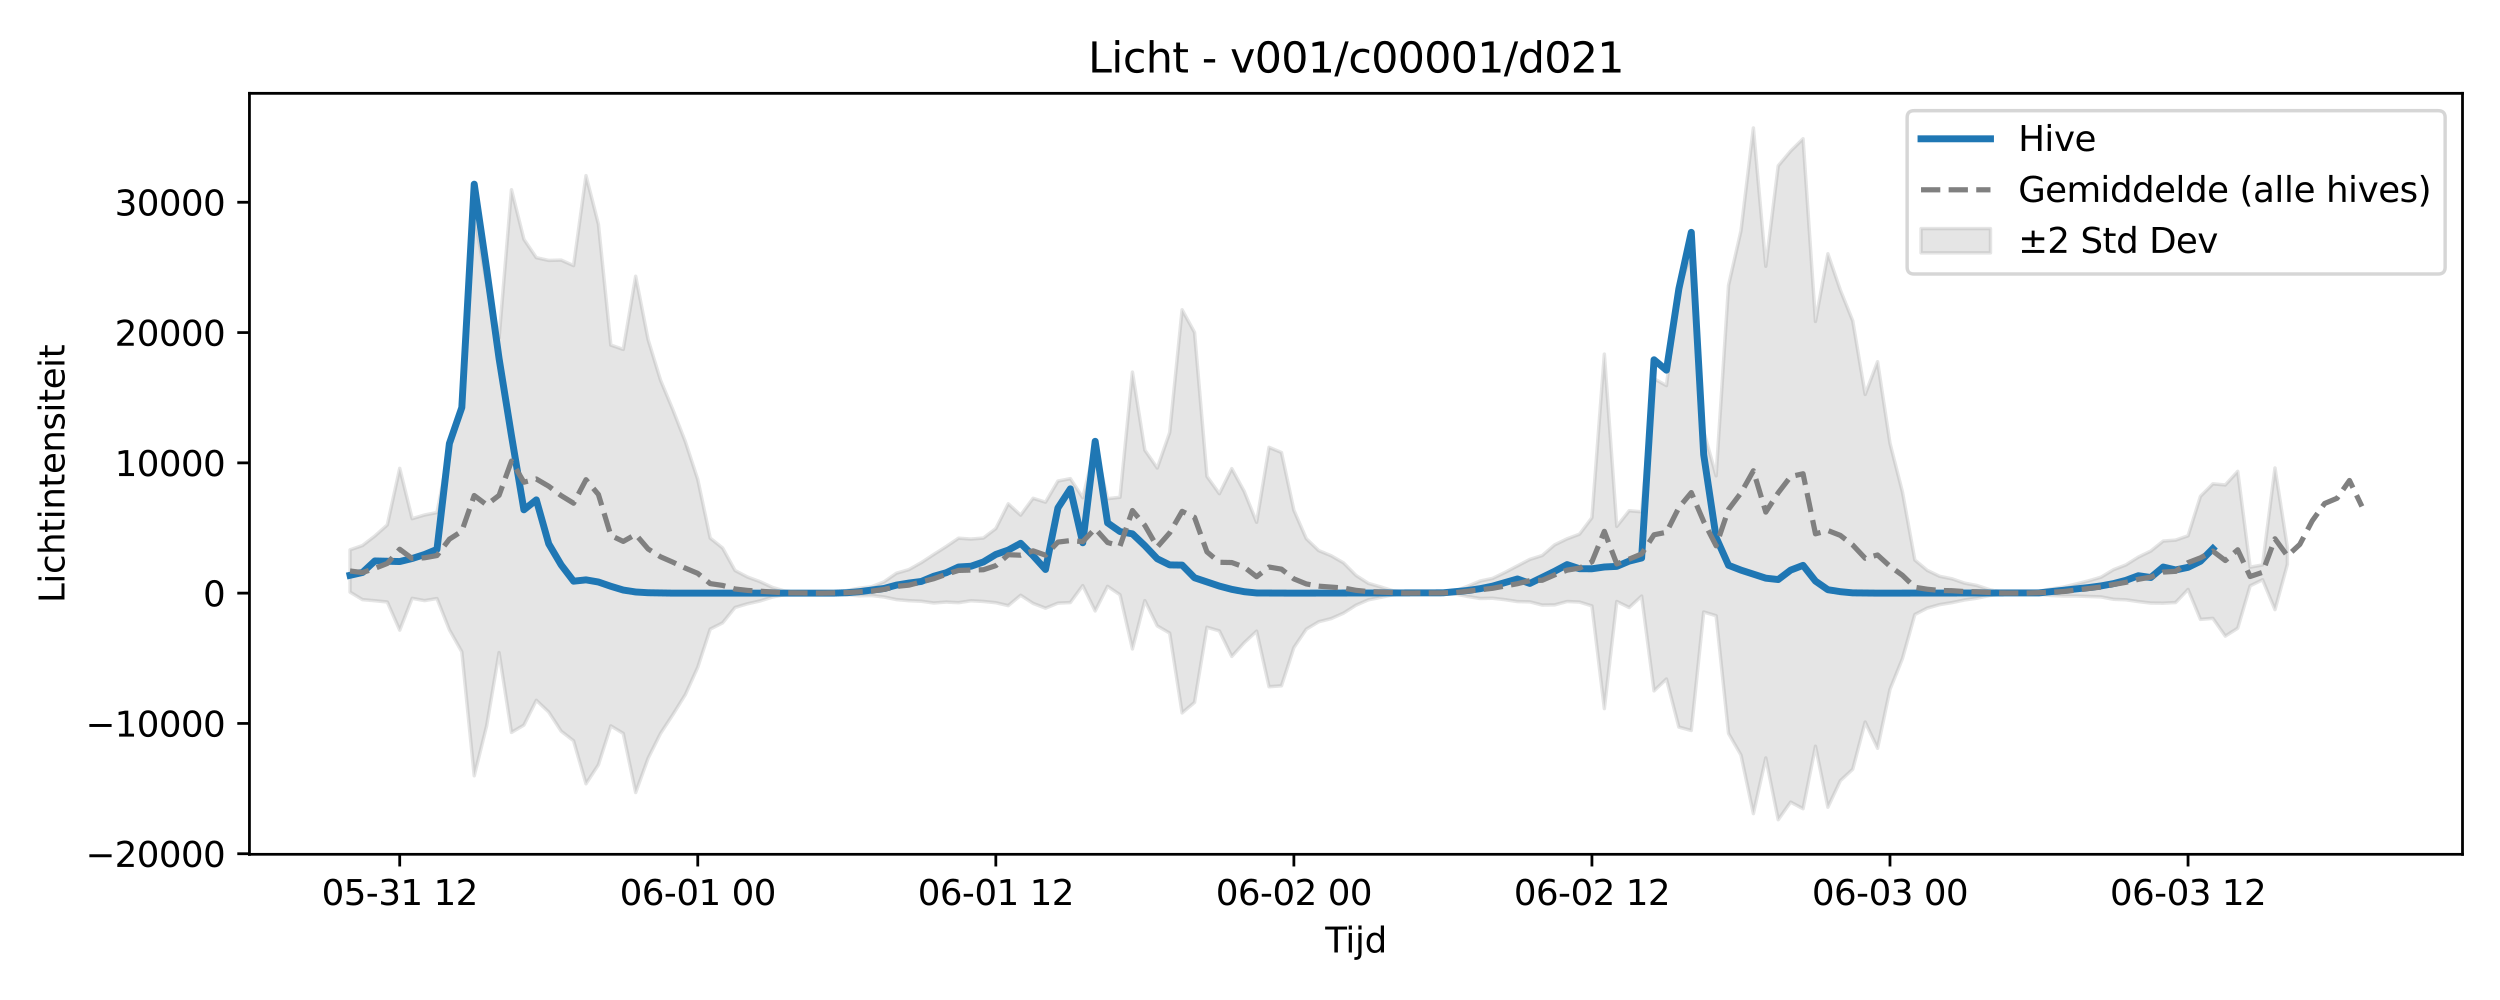 <?xml version="1.0" encoding="utf-8" standalone="no"?>
<!DOCTYPE svg PUBLIC "-//W3C//DTD SVG 1.1//EN"
  "http://www.w3.org/Graphics/SVG/1.1/DTD/svg11.dtd">
<svg xmlns:xlink="http://www.w3.org/1999/xlink" width="720pt" height="288pt" viewBox="0 0 720 288" xmlns="http://www.w3.org/2000/svg" version="1.1">
 <defs>
  <style type="text/css">*{stroke-linejoin: round; stroke-linecap: butt}</style>
 </defs>
 <g id="figure_1">
  <g id="patch_1">
   <path d="M 0 288 
L 720 288 
L 720 0 
L 0 0 
z
" style="fill: #ffffff"/>
  </g>
  <g id="axes_1">
   <g id="patch_2">
    <path d="M 71.84 246.04 
L 709.2 246.04 
L 709.2 26.88 
L 71.84 26.88 
z
" style="fill: #ffffff"/>
   </g>
   <g id="FillBetweenPolyCollection_1">
    <defs>
     <path id="m614fa87de5" d="M 100.811 -129.651 
L 100.811 -117.469 
L 104.388 -115.307 
L 107.964 -114.986 
L 111.541 -114.627 
L 115.118 -106.51 
L 118.694 -115.677 
L 122.271 -115.023 
L 125.847 -115.623 
L 129.424 -106.62 
L 133.001 -100.29 
L 136.577 -64.571 
L 140.154 -78.968 
L 143.731 -100.059 
L 147.307 -77.064 
L 150.884 -79.173 
L 154.461 -86.309 
L 158.037 -82.925 
L 161.614 -77.426 
L 165.191 -74.645 
L 168.767 -62.268 
L 172.344 -67.745 
L 175.921 -78.948 
L 179.497 -76.773 
L 183.074 -59.75 
L 186.651 -69.609 
L 190.227 -76.759 
L 193.804 -82.215 
L 197.381 -87.951 
L 200.957 -95.834 
L 204.534 -106.807 
L 208.111 -108.622 
L 211.687 -113.041 
L 215.264 -114.106 
L 218.841 -114.904 
L 222.417 -116.034 
L 225.994 -116.761 
L 229.571 -117.039 
L 233.147 -117.165 
L 236.724 -117.161 
L 240.3 -117.038 
L 243.877 -116.716 
L 247.454 -116.411 
L 251.03 -116.476 
L 254.607 -116.068 
L 258.184 -115.317 
L 261.76 -115 
L 265.337 -114.838 
L 268.914 -114.338 
L 272.49 -114.604 
L 276.067 -114.428 
L 279.644 -114.98 
L 283.22 -114.783 
L 286.797 -114.416 
L 290.374 -113.574 
L 293.95 -116.566 
L 297.527 -114.227 
L 301.104 -112.846 
L 304.68 -114.295 
L 308.257 -114.468 
L 311.834 -119.355 
L 315.41 -112.042 
L 318.987 -119.131 
L 322.564 -116.706 
L 326.14 -101.097 
L 329.717 -115.022 
L 333.294 -107.732 
L 336.87 -105.656 
L 340.447 -82.675 
L 344.023 -85.717 
L 347.6 -107.345 
L 351.177 -106.304 
L 354.753 -98.937 
L 358.33 -102.887 
L 361.907 -106.236 
L 365.483 -90.218 
L 369.06 -90.483 
L 372.637 -101.502 
L 376.213 -106.797 
L 379.79 -108.932 
L 383.367 -109.838 
L 386.943 -111.414 
L 390.52 -113.691 
L 394.097 -115.256 
L 397.673 -115.963 
L 401.25 -116.721 
L 404.827 -117.114 
L 408.403 -117.173 
L 411.98 -117.147 
L 415.557 -116.974 
L 419.133 -116.913 
L 422.71 -116.209 
L 426.287 -115.632 
L 429.863 -115.706 
L 433.44 -115.296 
L 437.017 -114.743 
L 440.593 -114.662 
L 444.17 -113.744 
L 447.746 -113.79 
L 451.323 -114.767 
L 454.9 -114.609 
L 458.476 -113.494 
L 462.053 -83.909 
L 465.63 -114.769 
L 469.206 -113.027 
L 472.783 -116.335 
L 476.36 -89.032 
L 479.936 -92.454 
L 483.513 -78.601 
L 487.09 -77.619 
L 490.666 -111.748 
L 494.243 -110.667 
L 497.82 -76.762 
L 501.396 -70.55 
L 504.973 -53.676 
L 508.55 -69.714 
L 512.126 -51.922 
L 515.703 -56.99 
L 519.28 -55.078 
L 522.856 -73.093 
L 526.433 -55.512 
L 530.01 -63.145 
L 533.586 -66.466 
L 537.163 -80.051 
L 540.74 -72.497 
L 544.316 -89.466 
L 547.893 -98.288 
L 551.469 -111.013 
L 555.046 -112.862 
L 558.623 -113.867 
L 562.199 -114.45 
L 565.776 -115.207 
L 569.353 -115.715 
L 572.929 -116.474 
L 576.506 -117.042 
L 580.083 -117.163 
L 583.659 -117.105 
L 587.236 -116.818 
L 590.813 -116.49 
L 594.389 -116.327 
L 597.966 -116.335 
L 601.543 -116.211 
L 605.119 -116.088 
L 608.696 -115.4 
L 612.273 -115.257 
L 615.849 -114.748 
L 619.426 -114.319 
L 623.003 -114.281 
L 626.579 -114.474 
L 630.156 -118.237 
L 633.733 -109.615 
L 637.309 -109.907 
L 640.886 -104.797 
L 644.463 -107.078 
L 648.039 -119.273 
L 651.616 -121.033 
L 655.193 -112.421 
L 658.769 -125.478 
L 658.769 -130.334 
L 658.769 -130.334 
L 655.193 -153.231 
L 651.616 -125.302 
L 648.039 -124.659 
L 644.463 -152.252 
L 640.886 -148.339 
L 637.309 -148.654 
L 633.733 -145.072 
L 630.156 -133.698 
L 626.579 -132.447 
L 623.003 -132.18 
L 619.426 -129.299 
L 615.849 -127.566 
L 612.273 -125.317 
L 608.696 -123.938 
L 605.119 -121.782 
L 601.543 -120.725 
L 597.966 -119.825 
L 594.389 -118.956 
L 590.813 -118.391 
L 587.236 -117.731 
L 583.659 -117.281 
L 580.083 -117.197 
L 576.506 -117.373 
L 572.929 -118.205 
L 569.353 -119.386 
L 565.776 -120.063 
L 562.199 -121.301 
L 558.623 -122.028 
L 555.046 -123.747 
L 551.469 -126.723 
L 547.893 -146.358 
L 544.316 -160.338 
L 540.74 -183.832 
L 537.163 -174.4 
L 533.586 -195.613 
L 530.01 -204.48 
L 526.433 -214.916 
L 522.856 -195.42 
L 519.28 -248.044 
L 515.703 -244.509 
L 512.126 -240.238 
L 508.55 -211.309 
L 504.973 -251.158 
L 501.396 -221.505 
L 497.82 -205.843 
L 494.243 -150.961 
L 490.666 -163.799 
L 487.09 -214.655 
L 483.513 -205.022 
L 479.936 -176.954 
L 476.36 -178.935 
L 472.783 -140.609 
L 469.206 -140.908 
L 465.63 -136.405 
L 462.053 -186.025 
L 458.476 -138.908 
L 454.9 -134.164 
L 451.323 -132.825 
L 447.746 -131.094 
L 444.17 -128.018 
L 440.593 -126.888 
L 437.017 -125.036 
L 433.44 -123.146 
L 429.863 -121.424 
L 426.287 -120.665 
L 422.71 -119.182 
L 419.133 -117.756 
L 415.557 -117.513 
L 411.98 -117.219 
L 408.403 -117.181 
L 404.827 -117.267 
L 401.25 -117.843 
L 397.673 -118.955 
L 394.097 -119.991 
L 390.52 -122.285 
L 386.943 -125.894 
L 383.367 -127.955 
L 379.79 -129.436 
L 376.213 -132.858 
L 372.637 -141.063 
L 369.06 -157.684 
L 365.483 -159.173 
L 361.907 -137.577 
L 358.33 -146.487 
L 354.753 -153.04 
L 351.177 -145.812 
L 347.6 -150.787 
L 344.023 -192.274 
L 340.447 -198.785 
L 336.87 -163.417 
L 333.294 -153.207 
L 329.717 -158.351 
L 326.14 -180.84 
L 322.564 -144.785 
L 318.987 -144.386 
L 315.41 -159.477 
L 311.834 -144.65 
L 308.257 -150.162 
L 304.68 -149.453 
L 301.104 -143.379 
L 297.527 -144.494 
L 293.95 -139.647 
L 290.374 -142.907 
L 286.797 -135.78 
L 283.22 -133.05 
L 279.644 -132.753 
L 276.067 -133.004 
L 272.49 -130.592 
L 268.914 -128.315 
L 265.337 -125.974 
L 261.76 -123.953 
L 258.184 -122.923 
L 254.607 -120.432 
L 251.03 -119.028 
L 247.454 -118.608 
L 243.877 -117.923 
L 240.3 -117.384 
L 236.724 -117.199 
L 233.147 -117.192 
L 229.571 -117.378 
L 225.994 -117.784 
L 222.417 -118.85 
L 218.841 -120.507 
L 215.264 -121.821 
L 211.687 -123.703 
L 208.111 -130.173 
L 204.534 -133.037 
L 200.957 -149.907 
L 197.381 -160.801 
L 193.804 -169.949 
L 190.227 -178.529 
L 186.651 -190.202 
L 183.074 -208.441 
L 179.497 -187.37 
L 175.921 -188.616 
L 172.344 -223.428 
L 168.767 -237.424 
L 165.191 -211.504 
L 161.614 -213.095 
L 158.037 -212.998 
L 154.461 -213.793 
L 150.884 -219.081 
L 147.307 -233.361 
L 143.731 -190.632 
L 140.154 -206.244 
L 136.577 -226.007 
L 133.001 -169.736 
L 129.424 -158.816 
L 125.847 -140.388 
L 122.271 -139.685 
L 118.694 -138.618 
L 115.118 -153.122 
L 111.541 -136.828 
L 107.964 -133.642 
L 104.388 -130.886 
L 100.811 -129.651 
z
" style="stroke: #808080; stroke-opacity: 0.2"/>
    </defs>
    <g clip-path="url(#p5cbd3deef5)">
     <use xlink:href="#m614fa87de5" x="0" y="288" style="fill: #808080; fill-opacity: 0.2; stroke: #808080; stroke-opacity: 0.2"/>
    </g>
   </g>
   <g id="matplotlib.axis_1">
    <g id="xtick_1">
     <g id="line2d_1">
      <defs>
       <path id="m84f3f92532" d="M 0 0 
L 0 3.5 
" style="stroke: #000000; stroke-width: 0.8"/>
      </defs>
      <g>
       <use xlink:href="#m84f3f92532" x="115.118" y="246.04" style="stroke: #000000; stroke-width: 0.8"/>
      </g>
     </g>
     <g id="text_1">
      <!-- 05-31 12 -->
      <g transform="translate(92.637 260.638) scale(0.1 -0.1)">
       <defs>
        <path id="DejaVuSans-30" d="M 2034 4250 
Q 1547 4250 1301 3770 
Q 1056 3291 1056 2328 
Q 1056 1369 1301 889 
Q 1547 409 2034 409 
Q 2525 409 2770 889 
Q 3016 1369 3016 2328 
Q 3016 3291 2770 3770 
Q 2525 4250 2034 4250 
z
M 2034 4750 
Q 2819 4750 3233 4129 
Q 3647 3509 3647 2328 
Q 3647 1150 3233 529 
Q 2819 -91 2034 -91 
Q 1250 -91 836 529 
Q 422 1150 422 2328 
Q 422 3509 836 4129 
Q 1250 4750 2034 4750 
z
" transform="scale(0.016)"/>
        <path id="DejaVuSans-35" d="M 691 4666 
L 3169 4666 
L 3169 4134 
L 1269 4134 
L 1269 2991 
Q 1406 3038 1543 3061 
Q 1681 3084 1819 3084 
Q 2600 3084 3056 2656 
Q 3513 2228 3513 1497 
Q 3513 744 3044 326 
Q 2575 -91 1722 -91 
Q 1428 -91 1123 -41 
Q 819 9 494 109 
L 494 744 
Q 775 591 1075 516 
Q 1375 441 1709 441 
Q 2250 441 2565 725 
Q 2881 1009 2881 1497 
Q 2881 1984 2565 2268 
Q 2250 2553 1709 2553 
Q 1456 2553 1204 2497 
Q 953 2441 691 2322 
L 691 4666 
z
" transform="scale(0.016)"/>
        <path id="DejaVuSans-2d" d="M 313 2009 
L 1997 2009 
L 1997 1497 
L 313 1497 
L 313 2009 
z
" transform="scale(0.016)"/>
        <path id="DejaVuSans-33" d="M 2597 2516 
Q 3050 2419 3304 2112 
Q 3559 1806 3559 1356 
Q 3559 666 3084 287 
Q 2609 -91 1734 -91 
Q 1441 -91 1130 -33 
Q 819 25 488 141 
L 488 750 
Q 750 597 1062 519 
Q 1375 441 1716 441 
Q 2309 441 2620 675 
Q 2931 909 2931 1356 
Q 2931 1769 2642 2001 
Q 2353 2234 1838 2234 
L 1294 2234 
L 1294 2753 
L 1863 2753 
Q 2328 2753 2575 2939 
Q 2822 3125 2822 3475 
Q 2822 3834 2567 4026 
Q 2313 4219 1838 4219 
Q 1578 4219 1281 4162 
Q 984 4106 628 3988 
L 628 4550 
Q 988 4650 1302 4700 
Q 1616 4750 1894 4750 
Q 2613 4750 3031 4423 
Q 3450 4097 3450 3541 
Q 3450 3153 3228 2886 
Q 3006 2619 2597 2516 
z
" transform="scale(0.016)"/>
        <path id="DejaVuSans-31" d="M 794 531 
L 1825 531 
L 1825 4091 
L 703 3866 
L 703 4441 
L 1819 4666 
L 2450 4666 
L 2450 531 
L 3481 531 
L 3481 0 
L 794 0 
L 794 531 
z
" transform="scale(0.016)"/>
        <path id="DejaVuSans-20" transform="scale(0.016)"/>
        <path id="DejaVuSans-32" d="M 1228 531 
L 3431 531 
L 3431 0 
L 469 0 
L 469 531 
Q 828 903 1448 1529 
Q 2069 2156 2228 2338 
Q 2531 2678 2651 2914 
Q 2772 3150 2772 3378 
Q 2772 3750 2511 3984 
Q 2250 4219 1831 4219 
Q 1534 4219 1204 4116 
Q 875 4013 500 3803 
L 500 4441 
Q 881 4594 1212 4672 
Q 1544 4750 1819 4750 
Q 2544 4750 2975 4387 
Q 3406 4025 3406 3419 
Q 3406 3131 3298 2873 
Q 3191 2616 2906 2266 
Q 2828 2175 2409 1742 
Q 1991 1309 1228 531 
z
" transform="scale(0.016)"/>
       </defs>
       <use xlink:href="#DejaVuSans-30"/>
       <use xlink:href="#DejaVuSans-35" transform="translate(63.623 0)"/>
       <use xlink:href="#DejaVuSans-2d" transform="translate(127.246 0)"/>
       <use xlink:href="#DejaVuSans-33" transform="translate(163.33 0)"/>
       <use xlink:href="#DejaVuSans-31" transform="translate(226.953 0)"/>
       <use xlink:href="#DejaVuSans-20" transform="translate(290.576 0)"/>
       <use xlink:href="#DejaVuSans-31" transform="translate(322.363 0)"/>
       <use xlink:href="#DejaVuSans-32" transform="translate(385.986 0)"/>
      </g>
     </g>
    </g>
    <g id="xtick_2">
     <g id="line2d_2">
      <g>
       <use xlink:href="#m84f3f92532" x="200.957" y="246.04" style="stroke: #000000; stroke-width: 0.8"/>
      </g>
     </g>
     <g id="text_2">
      <!-- 06-01 00 -->
      <g transform="translate(178.477 260.638) scale(0.1 -0.1)">
       <defs>
        <path id="DejaVuSans-36" d="M 2113 2584 
Q 1688 2584 1439 2293 
Q 1191 2003 1191 1497 
Q 1191 994 1439 701 
Q 1688 409 2113 409 
Q 2538 409 2786 701 
Q 3034 994 3034 1497 
Q 3034 2003 2786 2293 
Q 2538 2584 2113 2584 
z
M 3366 4563 
L 3366 3988 
Q 3128 4100 2886 4159 
Q 2644 4219 2406 4219 
Q 1781 4219 1451 3797 
Q 1122 3375 1075 2522 
Q 1259 2794 1537 2939 
Q 1816 3084 2150 3084 
Q 2853 3084 3261 2657 
Q 3669 2231 3669 1497 
Q 3669 778 3244 343 
Q 2819 -91 2113 -91 
Q 1303 -91 875 529 
Q 447 1150 447 2328 
Q 447 3434 972 4092 
Q 1497 4750 2381 4750 
Q 2619 4750 2861 4703 
Q 3103 4656 3366 4563 
z
" transform="scale(0.016)"/>
       </defs>
       <use xlink:href="#DejaVuSans-30"/>
       <use xlink:href="#DejaVuSans-36" transform="translate(63.623 0)"/>
       <use xlink:href="#DejaVuSans-2d" transform="translate(127.246 0)"/>
       <use xlink:href="#DejaVuSans-30" transform="translate(163.33 0)"/>
       <use xlink:href="#DejaVuSans-31" transform="translate(226.953 0)"/>
       <use xlink:href="#DejaVuSans-20" transform="translate(290.576 0)"/>
       <use xlink:href="#DejaVuSans-30" transform="translate(322.363 0)"/>
       <use xlink:href="#DejaVuSans-30" transform="translate(385.986 0)"/>
      </g>
     </g>
    </g>
    <g id="xtick_3">
     <g id="line2d_3">
      <g>
       <use xlink:href="#m84f3f92532" x="286.797" y="246.04" style="stroke: #000000; stroke-width: 0.8"/>
      </g>
     </g>
     <g id="text_3">
      <!-- 06-01 12 -->
      <g transform="translate(264.317 260.638) scale(0.1 -0.1)">
       <use xlink:href="#DejaVuSans-30"/>
       <use xlink:href="#DejaVuSans-36" transform="translate(63.623 0)"/>
       <use xlink:href="#DejaVuSans-2d" transform="translate(127.246 0)"/>
       <use xlink:href="#DejaVuSans-30" transform="translate(163.33 0)"/>
       <use xlink:href="#DejaVuSans-31" transform="translate(226.953 0)"/>
       <use xlink:href="#DejaVuSans-20" transform="translate(290.576 0)"/>
       <use xlink:href="#DejaVuSans-31" transform="translate(322.363 0)"/>
       <use xlink:href="#DejaVuSans-32" transform="translate(385.986 0)"/>
      </g>
     </g>
    </g>
    <g id="xtick_4">
     <g id="line2d_4">
      <g>
       <use xlink:href="#m84f3f92532" x="372.637" y="246.04" style="stroke: #000000; stroke-width: 0.8"/>
      </g>
     </g>
     <g id="text_4">
      <!-- 06-02 00 -->
      <g transform="translate(350.156 260.638) scale(0.1 -0.1)">
       <use xlink:href="#DejaVuSans-30"/>
       <use xlink:href="#DejaVuSans-36" transform="translate(63.623 0)"/>
       <use xlink:href="#DejaVuSans-2d" transform="translate(127.246 0)"/>
       <use xlink:href="#DejaVuSans-30" transform="translate(163.33 0)"/>
       <use xlink:href="#DejaVuSans-32" transform="translate(226.953 0)"/>
       <use xlink:href="#DejaVuSans-20" transform="translate(290.576 0)"/>
       <use xlink:href="#DejaVuSans-30" transform="translate(322.363 0)"/>
       <use xlink:href="#DejaVuSans-30" transform="translate(385.986 0)"/>
      </g>
     </g>
    </g>
    <g id="xtick_5">
     <g id="line2d_5">
      <g>
       <use xlink:href="#m84f3f92532" x="458.476" y="246.04" style="stroke: #000000; stroke-width: 0.8"/>
      </g>
     </g>
     <g id="text_5">
      <!-- 06-02 12 -->
      <g transform="translate(435.996 260.638) scale(0.1 -0.1)">
       <use xlink:href="#DejaVuSans-30"/>
       <use xlink:href="#DejaVuSans-36" transform="translate(63.623 0)"/>
       <use xlink:href="#DejaVuSans-2d" transform="translate(127.246 0)"/>
       <use xlink:href="#DejaVuSans-30" transform="translate(163.33 0)"/>
       <use xlink:href="#DejaVuSans-32" transform="translate(226.953 0)"/>
       <use xlink:href="#DejaVuSans-20" transform="translate(290.576 0)"/>
       <use xlink:href="#DejaVuSans-31" transform="translate(322.363 0)"/>
       <use xlink:href="#DejaVuSans-32" transform="translate(385.986 0)"/>
      </g>
     </g>
    </g>
    <g id="xtick_6">
     <g id="line2d_6">
      <g>
       <use xlink:href="#m84f3f92532" x="544.316" y="246.04" style="stroke: #000000; stroke-width: 0.8"/>
      </g>
     </g>
     <g id="text_6">
      <!-- 06-03 00 -->
      <g transform="translate(521.836 260.638) scale(0.1 -0.1)">
       <use xlink:href="#DejaVuSans-30"/>
       <use xlink:href="#DejaVuSans-36" transform="translate(63.623 0)"/>
       <use xlink:href="#DejaVuSans-2d" transform="translate(127.246 0)"/>
       <use xlink:href="#DejaVuSans-30" transform="translate(163.33 0)"/>
       <use xlink:href="#DejaVuSans-33" transform="translate(226.953 0)"/>
       <use xlink:href="#DejaVuSans-20" transform="translate(290.576 0)"/>
       <use xlink:href="#DejaVuSans-30" transform="translate(322.363 0)"/>
       <use xlink:href="#DejaVuSans-30" transform="translate(385.986 0)"/>
      </g>
     </g>
    </g>
    <g id="xtick_7">
     <g id="line2d_7">
      <g>
       <use xlink:href="#m84f3f92532" x="630.156" y="246.04" style="stroke: #000000; stroke-width: 0.8"/>
      </g>
     </g>
     <g id="text_7">
      <!-- 06-03 12 -->
      <g transform="translate(607.675 260.638) scale(0.1 -0.1)">
       <use xlink:href="#DejaVuSans-30"/>
       <use xlink:href="#DejaVuSans-36" transform="translate(63.623 0)"/>
       <use xlink:href="#DejaVuSans-2d" transform="translate(127.246 0)"/>
       <use xlink:href="#DejaVuSans-30" transform="translate(163.33 0)"/>
       <use xlink:href="#DejaVuSans-33" transform="translate(226.953 0)"/>
       <use xlink:href="#DejaVuSans-20" transform="translate(290.576 0)"/>
       <use xlink:href="#DejaVuSans-31" transform="translate(322.363 0)"/>
       <use xlink:href="#DejaVuSans-32" transform="translate(385.986 0)"/>
      </g>
     </g>
    </g>
    <g id="text_8">
     <!-- Tijd -->
     <g transform="translate(381.67 274.317) scale(0.1 -0.1)">
      <defs>
       <path id="DejaVuSans-54" d="M -19 4666 
L 3928 4666 
L 3928 4134 
L 2272 4134 
L 2272 0 
L 1638 0 
L 1638 4134 
L -19 4134 
L -19 4666 
z
" transform="scale(0.016)"/>
       <path id="DejaVuSans-69" d="M 603 3500 
L 1178 3500 
L 1178 0 
L 603 0 
L 603 3500 
z
M 603 4863 
L 1178 4863 
L 1178 4134 
L 603 4134 
L 603 4863 
z
" transform="scale(0.016)"/>
       <path id="DejaVuSans-6a" d="M 603 3500 
L 1178 3500 
L 1178 -63 
Q 1178 -731 923 -1031 
Q 669 -1331 103 -1331 
L -116 -1331 
L -116 -844 
L 38 -844 
Q 366 -844 484 -692 
Q 603 -541 603 -63 
L 603 3500 
z
M 603 4863 
L 1178 4863 
L 1178 4134 
L 603 4134 
L 603 4863 
z
" transform="scale(0.016)"/>
       <path id="DejaVuSans-64" d="M 2906 2969 
L 2906 4863 
L 3481 4863 
L 3481 0 
L 2906 0 
L 2906 525 
Q 2725 213 2448 61 
Q 2172 -91 1784 -91 
Q 1150 -91 751 415 
Q 353 922 353 1747 
Q 353 2572 751 3078 
Q 1150 3584 1784 3584 
Q 2172 3584 2448 3432 
Q 2725 3281 2906 2969 
z
M 947 1747 
Q 947 1113 1208 752 
Q 1469 391 1925 391 
Q 2381 391 2643 752 
Q 2906 1113 2906 1747 
Q 2906 2381 2643 2742 
Q 2381 3103 1925 3103 
Q 1469 3103 1208 2742 
Q 947 2381 947 1747 
z
" transform="scale(0.016)"/>
      </defs>
      <use xlink:href="#DejaVuSans-54"/>
      <use xlink:href="#DejaVuSans-69" transform="translate(57.959 0)"/>
      <use xlink:href="#DejaVuSans-6a" transform="translate(85.742 0)"/>
      <use xlink:href="#DejaVuSans-64" transform="translate(113.525 0)"/>
     </g>
    </g>
   </g>
   <g id="matplotlib.axis_2">
    <g id="ytick_1">
     <g id="line2d_8">
      <defs>
       <path id="m49be993571" d="M 0 0 
L -3.5 0 
" style="stroke: #000000; stroke-width: 0.8"/>
      </defs>
      <g>
       <use xlink:href="#m49be993571" x="71.84" y="245.87" style="stroke: #000000; stroke-width: 0.8"/>
      </g>
     </g>
     <g id="text_9">
      <!-- −20000 -->
      <g transform="translate(24.648 249.669) scale(0.1 -0.1)">
       <defs>
        <path id="DejaVuSans-2212" d="M 678 2272 
L 4684 2272 
L 4684 1741 
L 678 1741 
L 678 2272 
z
" transform="scale(0.016)"/>
       </defs>
       <use xlink:href="#DejaVuSans-2212"/>
       <use xlink:href="#DejaVuSans-32" transform="translate(83.789 0)"/>
       <use xlink:href="#DejaVuSans-30" transform="translate(147.412 0)"/>
       <use xlink:href="#DejaVuSans-30" transform="translate(211.035 0)"/>
       <use xlink:href="#DejaVuSans-30" transform="translate(274.658 0)"/>
       <use xlink:href="#DejaVuSans-30" transform="translate(338.281 0)"/>
      </g>
     </g>
    </g>
    <g id="ytick_2">
     <g id="line2d_9">
      <g>
       <use xlink:href="#m49be993571" x="71.84" y="208.347" style="stroke: #000000; stroke-width: 0.8"/>
      </g>
     </g>
     <g id="text_10">
      <!-- −10000 -->
      <g transform="translate(24.648 212.146) scale(0.1 -0.1)">
       <use xlink:href="#DejaVuSans-2212"/>
       <use xlink:href="#DejaVuSans-31" transform="translate(83.789 0)"/>
       <use xlink:href="#DejaVuSans-30" transform="translate(147.412 0)"/>
       <use xlink:href="#DejaVuSans-30" transform="translate(211.035 0)"/>
       <use xlink:href="#DejaVuSans-30" transform="translate(274.658 0)"/>
       <use xlink:href="#DejaVuSans-30" transform="translate(338.281 0)"/>
      </g>
     </g>
    </g>
    <g id="ytick_3">
     <g id="line2d_10">
      <g>
       <use xlink:href="#m49be993571" x="71.84" y="170.824" style="stroke: #000000; stroke-width: 0.8"/>
      </g>
     </g>
     <g id="text_11">
      <!-- 0 -->
      <g transform="translate(58.477 174.623) scale(0.1 -0.1)">
       <use xlink:href="#DejaVuSans-30"/>
      </g>
     </g>
    </g>
    <g id="ytick_4">
     <g id="line2d_11">
      <g>
       <use xlink:href="#m49be993571" x="71.84" y="133.301" style="stroke: #000000; stroke-width: 0.8"/>
      </g>
     </g>
     <g id="text_12">
      <!-- 10000 -->
      <g transform="translate(33.028 137.1) scale(0.1 -0.1)">
       <use xlink:href="#DejaVuSans-31"/>
       <use xlink:href="#DejaVuSans-30" transform="translate(63.623 0)"/>
       <use xlink:href="#DejaVuSans-30" transform="translate(127.246 0)"/>
       <use xlink:href="#DejaVuSans-30" transform="translate(190.869 0)"/>
       <use xlink:href="#DejaVuSans-30" transform="translate(254.492 0)"/>
      </g>
     </g>
    </g>
    <g id="ytick_5">
     <g id="line2d_12">
      <g>
       <use xlink:href="#m49be993571" x="71.84" y="95.778" style="stroke: #000000; stroke-width: 0.8"/>
      </g>
     </g>
     <g id="text_13">
      <!-- 20000 -->
      <g transform="translate(33.028 99.577) scale(0.1 -0.1)">
       <use xlink:href="#DejaVuSans-32"/>
       <use xlink:href="#DejaVuSans-30" transform="translate(63.623 0)"/>
       <use xlink:href="#DejaVuSans-30" transform="translate(127.246 0)"/>
       <use xlink:href="#DejaVuSans-30" transform="translate(190.869 0)"/>
       <use xlink:href="#DejaVuSans-30" transform="translate(254.492 0)"/>
      </g>
     </g>
    </g>
    <g id="ytick_6">
     <g id="line2d_13">
      <g>
       <use xlink:href="#m49be993571" x="71.84" y="58.254" style="stroke: #000000; stroke-width: 0.8"/>
      </g>
     </g>
     <g id="text_14">
      <!-- 30000 -->
      <g transform="translate(33.028 62.054) scale(0.1 -0.1)">
       <use xlink:href="#DejaVuSans-33"/>
       <use xlink:href="#DejaVuSans-30" transform="translate(63.623 0)"/>
       <use xlink:href="#DejaVuSans-30" transform="translate(127.246 0)"/>
       <use xlink:href="#DejaVuSans-30" transform="translate(190.869 0)"/>
       <use xlink:href="#DejaVuSans-30" transform="translate(254.492 0)"/>
      </g>
     </g>
    </g>
    <g id="text_15">
     <!-- Lichtintensiteit -->
     <g transform="translate(18.568 173.656) rotate(-90) scale(0.1 -0.1)">
      <defs>
       <path id="DejaVuSans-4c" d="M 628 4666 
L 1259 4666 
L 1259 531 
L 3531 531 
L 3531 0 
L 628 0 
L 628 4666 
z
" transform="scale(0.016)"/>
       <path id="DejaVuSans-63" d="M 3122 3366 
L 3122 2828 
Q 2878 2963 2633 3030 
Q 2388 3097 2138 3097 
Q 1578 3097 1268 2742 
Q 959 2388 959 1747 
Q 959 1106 1268 751 
Q 1578 397 2138 397 
Q 2388 397 2633 464 
Q 2878 531 3122 666 
L 3122 134 
Q 2881 22 2623 -34 
Q 2366 -91 2075 -91 
Q 1284 -91 818 406 
Q 353 903 353 1747 
Q 353 2603 823 3093 
Q 1294 3584 2113 3584 
Q 2378 3584 2631 3529 
Q 2884 3475 3122 3366 
z
" transform="scale(0.016)"/>
       <path id="DejaVuSans-68" d="M 3513 2113 
L 3513 0 
L 2938 0 
L 2938 2094 
Q 2938 2591 2744 2837 
Q 2550 3084 2163 3084 
Q 1697 3084 1428 2787 
Q 1159 2491 1159 1978 
L 1159 0 
L 581 0 
L 581 4863 
L 1159 4863 
L 1159 2956 
Q 1366 3272 1645 3428 
Q 1925 3584 2291 3584 
Q 2894 3584 3203 3211 
Q 3513 2838 3513 2113 
z
" transform="scale(0.016)"/>
       <path id="DejaVuSans-74" d="M 1172 4494 
L 1172 3500 
L 2356 3500 
L 2356 3053 
L 1172 3053 
L 1172 1153 
Q 1172 725 1289 603 
Q 1406 481 1766 481 
L 2356 481 
L 2356 0 
L 1766 0 
Q 1100 0 847 248 
Q 594 497 594 1153 
L 594 3053 
L 172 3053 
L 172 3500 
L 594 3500 
L 594 4494 
L 1172 4494 
z
" transform="scale(0.016)"/>
       <path id="DejaVuSans-6e" d="M 3513 2113 
L 3513 0 
L 2938 0 
L 2938 2094 
Q 2938 2591 2744 2837 
Q 2550 3084 2163 3084 
Q 1697 3084 1428 2787 
Q 1159 2491 1159 1978 
L 1159 0 
L 581 0 
L 581 3500 
L 1159 3500 
L 1159 2956 
Q 1366 3272 1645 3428 
Q 1925 3584 2291 3584 
Q 2894 3584 3203 3211 
Q 3513 2838 3513 2113 
z
" transform="scale(0.016)"/>
       <path id="DejaVuSans-65" d="M 3597 1894 
L 3597 1613 
L 953 1613 
Q 991 1019 1311 708 
Q 1631 397 2203 397 
Q 2534 397 2845 478 
Q 3156 559 3463 722 
L 3463 178 
Q 3153 47 2828 -22 
Q 2503 -91 2169 -91 
Q 1331 -91 842 396 
Q 353 884 353 1716 
Q 353 2575 817 3079 
Q 1281 3584 2069 3584 
Q 2775 3584 3186 3129 
Q 3597 2675 3597 1894 
z
M 3022 2063 
Q 3016 2534 2758 2815 
Q 2500 3097 2075 3097 
Q 1594 3097 1305 2825 
Q 1016 2553 972 2059 
L 3022 2063 
z
" transform="scale(0.016)"/>
       <path id="DejaVuSans-73" d="M 2834 3397 
L 2834 2853 
Q 2591 2978 2328 3040 
Q 2066 3103 1784 3103 
Q 1356 3103 1142 2972 
Q 928 2841 928 2578 
Q 928 2378 1081 2264 
Q 1234 2150 1697 2047 
L 1894 2003 
Q 2506 1872 2764 1633 
Q 3022 1394 3022 966 
Q 3022 478 2636 193 
Q 2250 -91 1575 -91 
Q 1294 -91 989 -36 
Q 684 19 347 128 
L 347 722 
Q 666 556 975 473 
Q 1284 391 1588 391 
Q 1994 391 2212 530 
Q 2431 669 2431 922 
Q 2431 1156 2273 1281 
Q 2116 1406 1581 1522 
L 1381 1569 
Q 847 1681 609 1914 
Q 372 2147 372 2553 
Q 372 3047 722 3315 
Q 1072 3584 1716 3584 
Q 2034 3584 2315 3537 
Q 2597 3491 2834 3397 
z
" transform="scale(0.016)"/>
      </defs>
      <use xlink:href="#DejaVuSans-4c"/>
      <use xlink:href="#DejaVuSans-69" transform="translate(55.713 0)"/>
      <use xlink:href="#DejaVuSans-63" transform="translate(83.496 0)"/>
      <use xlink:href="#DejaVuSans-68" transform="translate(138.477 0)"/>
      <use xlink:href="#DejaVuSans-74" transform="translate(201.855 0)"/>
      <use xlink:href="#DejaVuSans-69" transform="translate(241.064 0)"/>
      <use xlink:href="#DejaVuSans-6e" transform="translate(268.848 0)"/>
      <use xlink:href="#DejaVuSans-74" transform="translate(332.227 0)"/>
      <use xlink:href="#DejaVuSans-65" transform="translate(371.436 0)"/>
      <use xlink:href="#DejaVuSans-6e" transform="translate(432.959 0)"/>
      <use xlink:href="#DejaVuSans-73" transform="translate(496.338 0)"/>
      <use xlink:href="#DejaVuSans-69" transform="translate(548.438 0)"/>
      <use xlink:href="#DejaVuSans-74" transform="translate(576.221 0)"/>
      <use xlink:href="#DejaVuSans-65" transform="translate(615.43 0)"/>
      <use xlink:href="#DejaVuSans-69" transform="translate(676.953 0)"/>
      <use xlink:href="#DejaVuSans-74" transform="translate(704.736 0)"/>
     </g>
    </g>
   </g>
   <g id="line2d_14">
    <path d="M 100.811 165.686 
L 104.388 164.877 
L 107.964 161.552 
L 115.118 161.725 
L 118.694 160.852 
L 122.271 159.699 
L 125.847 158.216 
L 129.424 127.73 
L 133.001 117.37 
L 136.577 53.047 
L 140.154 77.493 
L 143.731 103.258 
L 147.307 125.491 
L 150.884 146.82 
L 154.461 143.97 
L 158.037 156.626 
L 161.614 162.688 
L 165.191 167.383 
L 168.767 167 
L 172.344 167.619 
L 175.921 168.851 
L 179.497 169.933 
L 183.074 170.491 
L 186.651 170.707 
L 193.804 170.824 
L 240.3 170.815 
L 243.877 170.705 
L 247.454 170.403 
L 254.607 169.479 
L 258.184 168.507 
L 261.76 167.921 
L 265.337 167.457 
L 268.914 165.963 
L 272.49 164.951 
L 276.067 163.296 
L 279.644 163.077 
L 283.22 161.843 
L 286.797 159.675 
L 290.374 158.431 
L 293.95 156.473 
L 297.527 160.041 
L 301.104 164.006 
L 304.68 146.288 
L 308.257 140.795 
L 311.834 156.314 
L 315.41 127.106 
L 318.987 150.596 
L 322.564 153.091 
L 326.14 153.75 
L 329.717 157.151 
L 333.294 160.927 
L 336.87 162.694 
L 340.447 162.752 
L 344.023 166.398 
L 351.177 168.79 
L 354.753 169.737 
L 358.33 170.411 
L 361.907 170.775 
L 372.637 170.824 
L 415.557 170.733 
L 422.71 170.061 
L 426.287 169.535 
L 429.863 168.813 
L 437.017 166.744 
L 440.593 168.024 
L 447.746 164.525 
L 451.323 162.607 
L 454.9 163.795 
L 458.476 163.807 
L 462.053 163.293 
L 465.63 163.118 
L 469.206 161.602 
L 472.783 160.705 
L 476.36 103.617 
L 479.936 106.605 
L 483.513 83.186 
L 487.09 66.919 
L 490.666 130.964 
L 494.243 154.799 
L 497.82 162.806 
L 501.396 164.193 
L 508.55 166.513 
L 512.126 166.91 
L 515.703 164.196 
L 519.28 162.827 
L 522.856 167.357 
L 526.433 169.84 
L 530.01 170.404 
L 533.586 170.743 
L 540.74 170.824 
L 587.236 170.758 
L 601.543 169.218 
L 605.119 168.741 
L 608.696 168.078 
L 612.273 167.135 
L 615.849 165.808 
L 619.426 166.317 
L 623.003 163.309 
L 626.579 164.14 
L 630.156 163.394 
L 633.733 161.64 
L 637.309 158.01 
L 637.309 158.01 
" clip-path="url(#p5cbd3deef5)" style="fill: none; stroke: #1f77b4; stroke-width: 2; stroke-linecap: square"/>
   </g>
   <g id="line2d_15">
    <path d="M 100.811 164.44 
L 104.388 164.904 
L 107.964 163.686 
L 111.541 162.273 
L 115.118 158.184 
L 118.694 160.853 
L 122.271 160.646 
L 125.847 159.995 
L 129.424 155.282 
L 133.001 152.987 
L 136.577 142.711 
L 140.154 145.394 
L 143.731 142.654 
L 147.307 132.788 
L 150.884 138.873 
L 154.461 137.949 
L 158.037 140.038 
L 161.614 142.739 
L 165.191 144.926 
L 168.767 138.154 
L 172.344 142.414 
L 175.921 154.218 
L 179.497 155.929 
L 183.074 153.905 
L 186.651 158.095 
L 190.227 160.356 
L 193.804 161.918 
L 197.381 163.624 
L 200.957 165.129 
L 204.534 168.078 
L 208.111 168.603 
L 211.687 169.628 
L 215.264 170.036 
L 225.994 170.727 
L 236.724 170.82 
L 243.877 170.68 
L 251.03 170.248 
L 254.607 169.75 
L 258.184 168.88 
L 261.76 168.523 
L 268.914 166.673 
L 272.49 165.402 
L 276.067 164.284 
L 283.22 164.083 
L 286.797 162.902 
L 290.374 159.76 
L 293.95 159.894 
L 297.527 158.639 
L 301.104 159.887 
L 304.68 156.126 
L 308.257 155.685 
L 311.834 155.998 
L 315.41 152.24 
L 318.987 156.242 
L 322.564 157.254 
L 326.14 147.031 
L 329.717 151.313 
L 333.294 157.53 
L 336.87 153.463 
L 340.447 147.27 
L 344.023 149.005 
L 347.6 158.934 
L 351.177 161.942 
L 354.753 162.011 
L 358.33 163.313 
L 361.907 166.093 
L 365.483 163.304 
L 369.06 163.916 
L 372.637 166.717 
L 376.213 168.172 
L 379.79 168.816 
L 386.943 169.346 
L 390.52 170.012 
L 394.097 170.377 
L 404.827 170.809 
L 415.557 170.756 
L 419.133 170.666 
L 426.287 169.852 
L 429.863 169.435 
L 437.017 168.111 
L 440.593 167.225 
L 444.17 167.119 
L 447.746 165.558 
L 451.323 164.204 
L 454.9 163.613 
L 458.476 161.799 
L 462.053 153.033 
L 465.63 162.413 
L 469.206 161.032 
L 472.783 159.528 
L 476.36 154.016 
L 479.936 153.296 
L 483.513 146.188 
L 487.09 141.863 
L 490.666 150.226 
L 494.243 157.186 
L 497.82 146.697 
L 501.396 141.972 
L 504.973 135.583 
L 508.55 147.489 
L 512.126 141.92 
L 515.703 137.25 
L 519.28 136.439 
L 522.856 153.744 
L 526.433 152.786 
L 530.01 154.187 
L 533.586 156.961 
L 537.163 160.775 
L 540.74 159.836 
L 544.316 163.098 
L 547.893 165.677 
L 551.469 169.132 
L 555.046 169.696 
L 558.623 170.052 
L 562.199 170.125 
L 565.776 170.365 
L 569.353 170.449 
L 576.506 170.793 
L 583.659 170.807 
L 590.813 170.56 
L 594.389 170.359 
L 605.119 169.065 
L 608.696 168.331 
L 612.273 167.713 
L 615.849 166.843 
L 619.426 166.191 
L 623.003 164.769 
L 626.579 164.539 
L 630.156 162.032 
L 633.733 160.657 
L 637.309 158.719 
L 640.886 161.432 
L 644.463 158.335 
L 648.039 166.034 
L 651.616 164.833 
L 655.193 155.174 
L 658.769 160.094 
L 662.346 156.785 
L 665.922 149.997 
L 669.499 145.001 
L 673.076 143.494 
L 676.652 138.383 
L 680.229 145.855 
L 680.229 145.855 
" clip-path="url(#p5cbd3deef5)" style="fill: none; stroke-dasharray: 5.55,2.4; stroke-dashoffset: 0; stroke: #808080; stroke-width: 1.5"/>
   </g>
   <g id="patch_3">
    <path d="M 71.84 246.04 
L 71.84 26.88 
" style="fill: none; stroke: #000000; stroke-width: 0.8; stroke-linejoin: miter; stroke-linecap: square"/>
   </g>
   <g id="patch_4">
    <path d="M 709.2 246.04 
L 709.2 26.88 
" style="fill: none; stroke: #000000; stroke-width: 0.8; stroke-linejoin: miter; stroke-linecap: square"/>
   </g>
   <g id="patch_5">
    <path d="M 71.84 246.04 
L 709.2 246.04 
" style="fill: none; stroke: #000000; stroke-width: 0.8; stroke-linejoin: miter; stroke-linecap: square"/>
   </g>
   <g id="patch_6">
    <path d="M 71.84 26.88 
L 709.2 26.88 
" style="fill: none; stroke: #000000; stroke-width: 0.8; stroke-linejoin: miter; stroke-linecap: square"/>
   </g>
   <g id="text_16">
    <!-- Licht - v001/c00001/d021 -->
    <g transform="translate(313.383 20.88) scale(0.12 -0.12)">
     <defs>
      <path id="DejaVuSans-76" d="M 191 3500 
L 800 3500 
L 1894 563 
L 2988 3500 
L 3597 3500 
L 2284 0 
L 1503 0 
L 191 3500 
z
" transform="scale(0.016)"/>
      <path id="DejaVuSans-2f" d="M 1625 4666 
L 2156 4666 
L 531 -594 
L 0 -594 
L 1625 4666 
z
" transform="scale(0.016)"/>
     </defs>
     <use xlink:href="#DejaVuSans-4c"/>
     <use xlink:href="#DejaVuSans-69" transform="translate(55.713 0)"/>
     <use xlink:href="#DejaVuSans-63" transform="translate(83.496 0)"/>
     <use xlink:href="#DejaVuSans-68" transform="translate(138.477 0)"/>
     <use xlink:href="#DejaVuSans-74" transform="translate(201.855 0)"/>
     <use xlink:href="#DejaVuSans-20" transform="translate(241.064 0)"/>
     <use xlink:href="#DejaVuSans-2d" transform="translate(272.852 0)"/>
     <use xlink:href="#DejaVuSans-20" transform="translate(308.936 0)"/>
     <use xlink:href="#DejaVuSans-76" transform="translate(340.723 0)"/>
     <use xlink:href="#DejaVuSans-30" transform="translate(399.902 0)"/>
     <use xlink:href="#DejaVuSans-30" transform="translate(463.525 0)"/>
     <use xlink:href="#DejaVuSans-31" transform="translate(527.148 0)"/>
     <use xlink:href="#DejaVuSans-2f" transform="translate(590.771 0)"/>
     <use xlink:href="#DejaVuSans-63" transform="translate(624.463 0)"/>
     <use xlink:href="#DejaVuSans-30" transform="translate(679.443 0)"/>
     <use xlink:href="#DejaVuSans-30" transform="translate(743.066 0)"/>
     <use xlink:href="#DejaVuSans-30" transform="translate(806.689 0)"/>
     <use xlink:href="#DejaVuSans-30" transform="translate(870.312 0)"/>
     <use xlink:href="#DejaVuSans-31" transform="translate(933.936 0)"/>
     <use xlink:href="#DejaVuSans-2f" transform="translate(997.559 0)"/>
     <use xlink:href="#DejaVuSans-64" transform="translate(1031.25 0)"/>
     <use xlink:href="#DejaVuSans-30" transform="translate(1094.727 0)"/>
     <use xlink:href="#DejaVuSans-32" transform="translate(1158.35 0)"/>
     <use xlink:href="#DejaVuSans-31" transform="translate(1221.973 0)"/>
    </g>
   </g>
   <g id="legend_1">
    <g id="patch_7">
     <path d="M 551.256 78.914 
L 702.2 78.914 
Q 704.2 78.914 704.2 76.914 
L 704.2 33.88 
Q 704.2 31.88 702.2 31.88 
L 551.256 31.88 
Q 549.256 31.88 549.256 33.88 
L 549.256 76.914 
Q 549.256 78.914 551.256 78.914 
z
" style="fill: #ffffff; opacity: 0.8; stroke: #cccccc; stroke-linejoin: miter"/>
    </g>
    <g id="line2d_16">
     <path d="M 553.256 39.978 
L 563.256 39.978 
L 573.256 39.978 
" style="fill: none; stroke: #1f77b4; stroke-width: 2; stroke-linecap: square"/>
    </g>
    <g id="text_17">
     <!-- Hive -->
     <g transform="translate(581.256 43.478) scale(0.1 -0.1)">
      <defs>
       <path id="DejaVuSans-48" d="M 628 4666 
L 1259 4666 
L 1259 2753 
L 3553 2753 
L 3553 4666 
L 4184 4666 
L 4184 0 
L 3553 0 
L 3553 2222 
L 1259 2222 
L 1259 0 
L 628 0 
L 628 4666 
z
" transform="scale(0.016)"/>
      </defs>
      <use xlink:href="#DejaVuSans-48"/>
      <use xlink:href="#DejaVuSans-69" transform="translate(75.195 0)"/>
      <use xlink:href="#DejaVuSans-76" transform="translate(102.979 0)"/>
      <use xlink:href="#DejaVuSans-65" transform="translate(162.158 0)"/>
     </g>
    </g>
    <g id="line2d_17">
     <path d="M 553.256 54.657 
L 563.256 54.657 
L 573.256 54.657 
" style="fill: none; stroke-dasharray: 5.55,2.4; stroke-dashoffset: 0; stroke: #808080; stroke-width: 1.5"/>
    </g>
    <g id="text_18">
     <!-- Gemiddelde (alle hives) -->
     <g transform="translate(581.256 58.157) scale(0.1 -0.1)">
      <defs>
       <path id="DejaVuSans-47" d="M 3809 666 
L 3809 1919 
L 2778 1919 
L 2778 2438 
L 4434 2438 
L 4434 434 
Q 4069 175 3628 42 
Q 3188 -91 2688 -91 
Q 1594 -91 976 548 
Q 359 1188 359 2328 
Q 359 3472 976 4111 
Q 1594 4750 2688 4750 
Q 3144 4750 3555 4637 
Q 3966 4525 4313 4306 
L 4313 3634 
Q 3963 3931 3569 4081 
Q 3175 4231 2741 4231 
Q 1884 4231 1454 3753 
Q 1025 3275 1025 2328 
Q 1025 1384 1454 906 
Q 1884 428 2741 428 
Q 3075 428 3337 486 
Q 3600 544 3809 666 
z
" transform="scale(0.016)"/>
       <path id="DejaVuSans-6d" d="M 3328 2828 
Q 3544 3216 3844 3400 
Q 4144 3584 4550 3584 
Q 5097 3584 5394 3201 
Q 5691 2819 5691 2113 
L 5691 0 
L 5113 0 
L 5113 2094 
Q 5113 2597 4934 2840 
Q 4756 3084 4391 3084 
Q 3944 3084 3684 2787 
Q 3425 2491 3425 1978 
L 3425 0 
L 2847 0 
L 2847 2094 
Q 2847 2600 2669 2842 
Q 2491 3084 2119 3084 
Q 1678 3084 1418 2786 
Q 1159 2488 1159 1978 
L 1159 0 
L 581 0 
L 581 3500 
L 1159 3500 
L 1159 2956 
Q 1356 3278 1631 3431 
Q 1906 3584 2284 3584 
Q 2666 3584 2933 3390 
Q 3200 3197 3328 2828 
z
" transform="scale(0.016)"/>
       <path id="DejaVuSans-6c" d="M 603 4863 
L 1178 4863 
L 1178 0 
L 603 0 
L 603 4863 
z
" transform="scale(0.016)"/>
       <path id="DejaVuSans-28" d="M 1984 4856 
Q 1566 4138 1362 3434 
Q 1159 2731 1159 2009 
Q 1159 1288 1364 580 
Q 1569 -128 1984 -844 
L 1484 -844 
Q 1016 -109 783 600 
Q 550 1309 550 2009 
Q 550 2706 781 3412 
Q 1013 4119 1484 4856 
L 1984 4856 
z
" transform="scale(0.016)"/>
       <path id="DejaVuSans-61" d="M 2194 1759 
Q 1497 1759 1228 1600 
Q 959 1441 959 1056 
Q 959 750 1161 570 
Q 1363 391 1709 391 
Q 2188 391 2477 730 
Q 2766 1069 2766 1631 
L 2766 1759 
L 2194 1759 
z
M 3341 1997 
L 3341 0 
L 2766 0 
L 2766 531 
Q 2569 213 2275 61 
Q 1981 -91 1556 -91 
Q 1019 -91 701 211 
Q 384 513 384 1019 
Q 384 1609 779 1909 
Q 1175 2209 1959 2209 
L 2766 2209 
L 2766 2266 
Q 2766 2663 2505 2880 
Q 2244 3097 1772 3097 
Q 1472 3097 1187 3025 
Q 903 2953 641 2809 
L 641 3341 
Q 956 3463 1253 3523 
Q 1550 3584 1831 3584 
Q 2591 3584 2966 3190 
Q 3341 2797 3341 1997 
z
" transform="scale(0.016)"/>
       <path id="DejaVuSans-29" d="M 513 4856 
L 1013 4856 
Q 1481 4119 1714 3412 
Q 1947 2706 1947 2009 
Q 1947 1309 1714 600 
Q 1481 -109 1013 -844 
L 513 -844 
Q 928 -128 1133 580 
Q 1338 1288 1338 2009 
Q 1338 2731 1133 3434 
Q 928 4138 513 4856 
z
" transform="scale(0.016)"/>
      </defs>
      <use xlink:href="#DejaVuSans-47"/>
      <use xlink:href="#DejaVuSans-65" transform="translate(77.49 0)"/>
      <use xlink:href="#DejaVuSans-6d" transform="translate(139.014 0)"/>
      <use xlink:href="#DejaVuSans-69" transform="translate(236.426 0)"/>
      <use xlink:href="#DejaVuSans-64" transform="translate(264.209 0)"/>
      <use xlink:href="#DejaVuSans-64" transform="translate(327.686 0)"/>
      <use xlink:href="#DejaVuSans-65" transform="translate(391.162 0)"/>
      <use xlink:href="#DejaVuSans-6c" transform="translate(452.686 0)"/>
      <use xlink:href="#DejaVuSans-64" transform="translate(480.469 0)"/>
      <use xlink:href="#DejaVuSans-65" transform="translate(543.945 0)"/>
      <use xlink:href="#DejaVuSans-20" transform="translate(605.469 0)"/>
      <use xlink:href="#DejaVuSans-28" transform="translate(637.256 0)"/>
      <use xlink:href="#DejaVuSans-61" transform="translate(676.27 0)"/>
      <use xlink:href="#DejaVuSans-6c" transform="translate(737.549 0)"/>
      <use xlink:href="#DejaVuSans-6c" transform="translate(765.332 0)"/>
      <use xlink:href="#DejaVuSans-65" transform="translate(793.115 0)"/>
      <use xlink:href="#DejaVuSans-20" transform="translate(854.639 0)"/>
      <use xlink:href="#DejaVuSans-68" transform="translate(886.426 0)"/>
      <use xlink:href="#DejaVuSans-69" transform="translate(949.805 0)"/>
      <use xlink:href="#DejaVuSans-76" transform="translate(977.588 0)"/>
      <use xlink:href="#DejaVuSans-65" transform="translate(1036.768 0)"/>
      <use xlink:href="#DejaVuSans-73" transform="translate(1098.291 0)"/>
      <use xlink:href="#DejaVuSans-29" transform="translate(1150.391 0)"/>
     </g>
    </g>
    <g id="patch_8">
     <path d="M 553.256 72.835 
L 573.256 72.835 
L 573.256 65.835 
L 553.256 65.835 
z
" style="fill: #808080; fill-opacity: 0.2; stroke: #808080; stroke-opacity: 0.2; stroke-linejoin: miter"/>
    </g>
    <g id="text_19">
     <!-- ±2 Std Dev -->
     <g transform="translate(581.256 72.835) scale(0.1 -0.1)">
      <defs>
       <path id="DejaVuSans-b1" d="M 2944 4013 
L 2944 2803 
L 4684 2803 
L 4684 2272 
L 2944 2272 
L 2944 1063 
L 2419 1063 
L 2419 2272 
L 678 2272 
L 678 2803 
L 2419 2803 
L 2419 4013 
L 2944 4013 
z
M 678 531 
L 4684 531 
L 4684 0 
L 678 0 
L 678 531 
z
" transform="scale(0.016)"/>
       <path id="DejaVuSans-53" d="M 3425 4513 
L 3425 3897 
Q 3066 4069 2747 4153 
Q 2428 4238 2131 4238 
Q 1616 4238 1336 4038 
Q 1056 3838 1056 3469 
Q 1056 3159 1242 3001 
Q 1428 2844 1947 2747 
L 2328 2669 
Q 3034 2534 3370 2195 
Q 3706 1856 3706 1288 
Q 3706 609 3251 259 
Q 2797 -91 1919 -91 
Q 1588 -91 1214 -16 
Q 841 59 441 206 
L 441 856 
Q 825 641 1194 531 
Q 1563 422 1919 422 
Q 2459 422 2753 634 
Q 3047 847 3047 1241 
Q 3047 1584 2836 1778 
Q 2625 1972 2144 2069 
L 1759 2144 
Q 1053 2284 737 2584 
Q 422 2884 422 3419 
Q 422 4038 858 4394 
Q 1294 4750 2059 4750 
Q 2388 4750 2728 4690 
Q 3069 4631 3425 4513 
z
" transform="scale(0.016)"/>
       <path id="DejaVuSans-44" d="M 1259 4147 
L 1259 519 
L 2022 519 
Q 2988 519 3436 956 
Q 3884 1394 3884 2338 
Q 3884 3275 3436 3711 
Q 2988 4147 2022 4147 
L 1259 4147 
z
M 628 4666 
L 1925 4666 
Q 3281 4666 3915 4102 
Q 4550 3538 4550 2338 
Q 4550 1131 3912 565 
Q 3275 0 1925 0 
L 628 0 
L 628 4666 
z
" transform="scale(0.016)"/>
      </defs>
      <use xlink:href="#DejaVuSans-b1"/>
      <use xlink:href="#DejaVuSans-32" transform="translate(83.789 0)"/>
      <use xlink:href="#DejaVuSans-20" transform="translate(147.412 0)"/>
      <use xlink:href="#DejaVuSans-53" transform="translate(179.199 0)"/>
      <use xlink:href="#DejaVuSans-74" transform="translate(242.676 0)"/>
      <use xlink:href="#DejaVuSans-64" transform="translate(281.885 0)"/>
      <use xlink:href="#DejaVuSans-20" transform="translate(345.361 0)"/>
      <use xlink:href="#DejaVuSans-44" transform="translate(377.148 0)"/>
      <use xlink:href="#DejaVuSans-65" transform="translate(454.15 0)"/>
      <use xlink:href="#DejaVuSans-76" transform="translate(515.674 0)"/>
     </g>
    </g>
   </g>
  </g>
 </g>
 <defs>
  <clipPath id="p5cbd3deef5">
   <rect x="71.84" y="26.88" width="637.36" height="219.16"/>
  </clipPath>
 </defs>
</svg>
